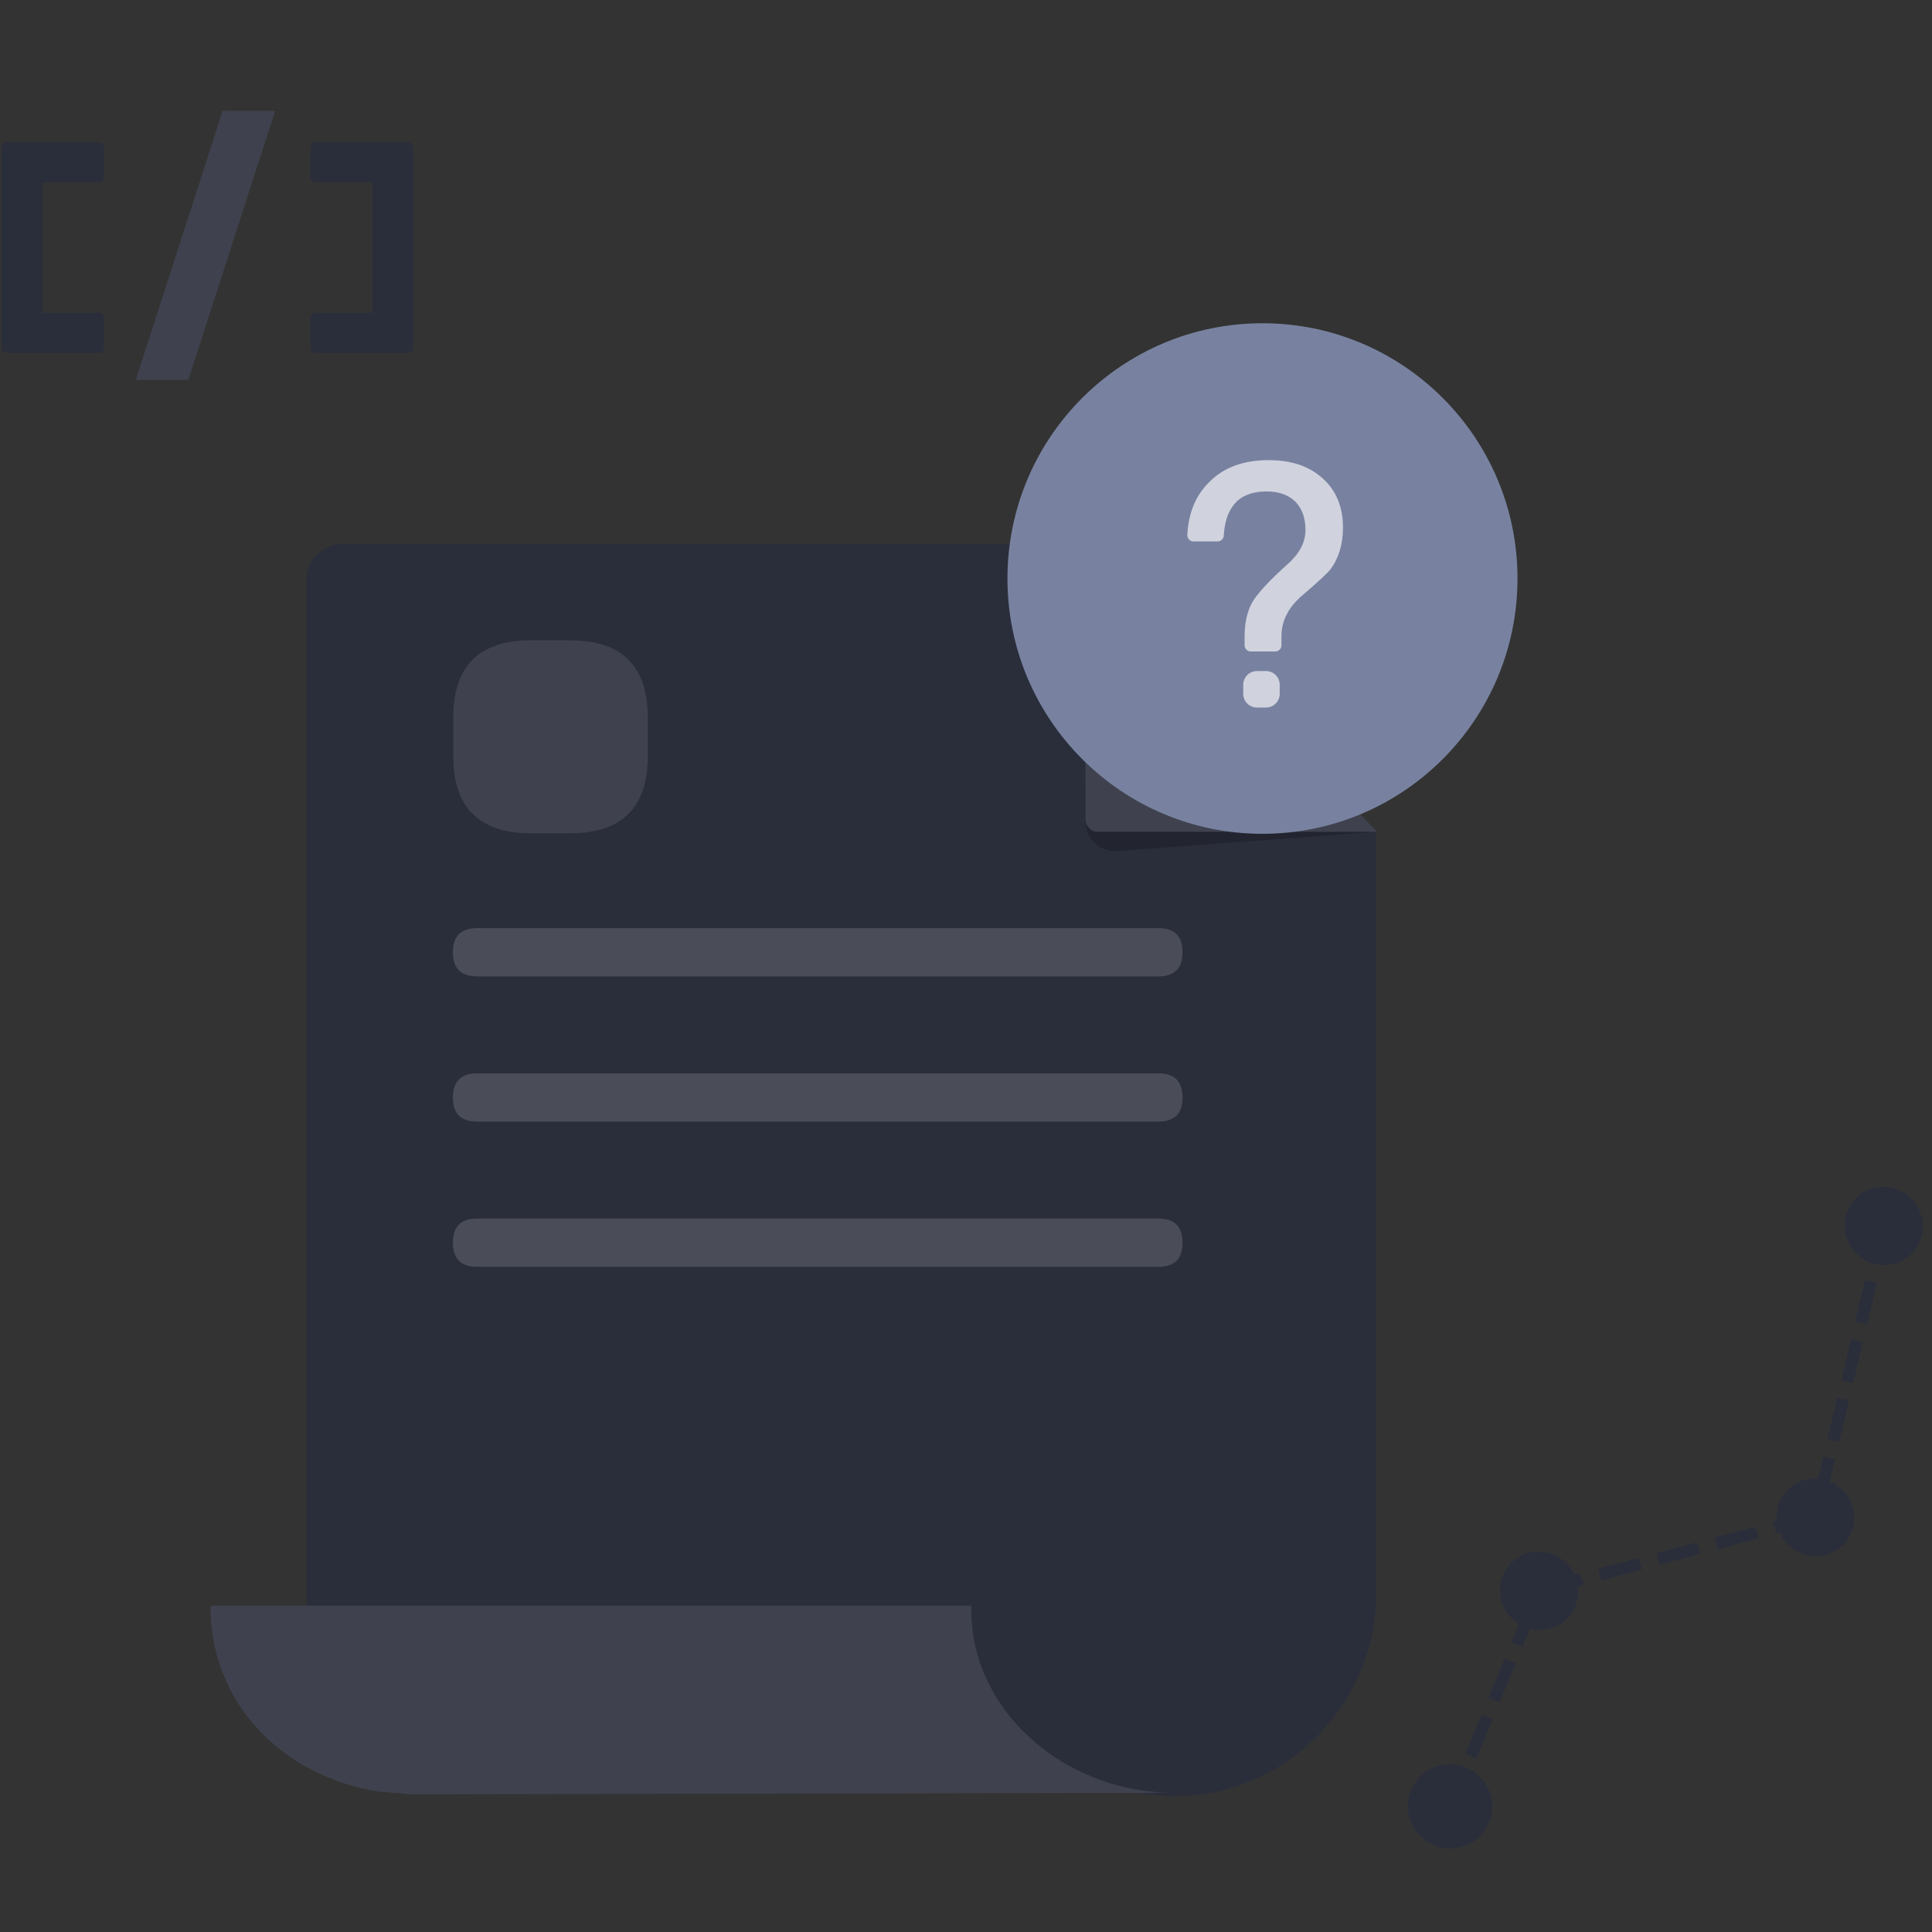 <?xml version="1.0" encoding="UTF-8"?>
<svg width="64px" height="64px" viewBox="0 0 64 64" version="1.1" xmlns="http://www.w3.org/2000/svg" xmlns:xlink="http://www.w3.org/1999/xlink">
    <rect x="0" y="0" width="64" height="64" fill="#333333" stroke="none"/>
    <title>1、通用/1、图标/深色/64/无数据</title>
    <g id="1、通用/1、图标/深色/64/无数据" stroke="none" stroke-width="1" fill="none" fill-rule="evenodd">
        <g id="无数据">
            <rect id="矩形" fill-opacity="0" fill="#D8D8D8" x="0" y="0" width="64" height="64"></rect>
            <g id="wushuju-2" transform="translate(0, 3.667)">
                <polygon id="路径" fill="#3F424E" fill-rule="nonzero" points="7.375 0.005 4.499 8.916 6.238 8.916 9.115 0.004"></polygon>
                <path d="M3.275,1.05 L0.217,1.05 C0.173,1.049 0.13,1.066 0.099,1.097 C0.067,1.128 0.049,1.17 0.049,1.214 L0.049,7.858 C0.049,7.949 0.124,8.022 0.217,8.022 L3.275,8.022 C3.367,8.023 3.442,7.949 3.443,7.858 L3.443,6.86 C3.443,6.769 3.368,6.696 3.275,6.696 L1.399,6.696 L1.399,2.376 L3.275,2.376 C3.367,2.377 3.442,2.303 3.443,2.212 L3.443,1.214 C3.443,1.123 3.368,1.05 3.275,1.05" id="路径" fill="#2A2E3B" fill-rule="nonzero"></path>
                <path d="M13.515,1.05 L10.456,1.05 C10.364,1.049 10.29,1.122 10.289,1.214 L10.289,2.212 C10.289,2.302 10.363,2.376 10.456,2.376 L12.332,2.376 L12.332,6.696 L10.456,6.696 C10.364,6.695 10.29,6.768 10.289,6.86 L10.289,7.858 C10.289,7.949 10.363,8.022 10.456,8.022 L13.514,8.022 C13.558,8.023 13.601,8.006 13.632,7.975 C13.664,7.944 13.681,7.902 13.682,7.858 L13.682,1.214 C13.682,1.123 13.607,1.05 13.514,1.05" id="路径" fill="#2A2E3B" fill-rule="nonzero"></path>
                <path d="M47.892,54.781 C48.26,54.744 48.628,54.855 48.915,55.089 C49.514,55.575 49.606,56.454 49.121,57.054 C48.887,57.341 48.548,57.523 48.18,57.56 C47.811,57.597 47.443,57.486 47.157,57.251 C46.558,56.765 46.466,55.886 46.951,55.286 C47.185,55 47.523,54.818 47.892,54.781 Z M49.975,48.206 C50.422,47.654 51.238,47.576 51.796,48.031 C52.354,48.486 52.443,49.303 51.995,49.855 C51.547,50.407 50.732,50.485 50.174,50.03 C49.616,49.575 49.526,48.758 49.975,48.206 Z M59.132,45.777 C59.576,45.229 60.386,45.153 60.94,45.606 C61.495,46.058 61.585,46.87 61.141,47.417 C60.696,47.965 59.887,48.042 59.332,47.589 L59.332,47.589 C58.777,47.136 58.687,46.326 59.132,45.777 Z M61.39,36.12 C61.838,35.568 62.653,35.49 63.211,35.945 C63.769,36.4 63.858,37.217 63.411,37.769 C62.962,38.321 62.147,38.4 61.589,37.944 C61.031,37.489 60.942,36.672 61.39,36.12 Z" id="形状结合" fill="#2A2E3B" fill-rule="nonzero"></path>
                <path d="M35.96,14.348 L11.36,14.348 C10.692,14.348 10.151,14.884 10.151,15.546 L10.151,49.631 L32.128,49.631 C32.128,53.29 35.284,55.847 38.981,55.829 C42.614,55.81 45.587,52.756 45.587,49.155 L45.587,23.845 L39.173,23.845 C38.149,23.845 35.96,21.624 35.96,20.611 L35.96,14.348 Z" id="路径" fill="#2A2E3B" fill-rule="nonzero"></path>
                <path d="M32.177,49.523 L6.971,49.523 C6.971,52.792 9.37,55.155 12.516,55.679 L13.624,55.771 L38.879,55.721 C35.206,55.721 32.083,52.924 32.177,49.523 L32.177,49.523 Z" id="路径" fill="#3F424E" fill-rule="nonzero"></path>
                <path d="M48.036,56.17 L50.985,49.031 L60.136,46.58 L62.4,36.99" id="直线" stroke="#2A2E3B" stroke-width="0.4" stroke-linecap="square" stroke-dasharray="1,1"></path>
                <path d="M17.582,17.545 L18.892,17.545 C20.603,17.545 21.459,18.401 21.459,20.113 L21.459,21.367 C21.459,23.079 20.603,23.935 18.892,23.935 L17.582,23.935 C15.87,23.935 15.014,23.079 15.014,21.367 L15.014,20.113 C15.014,18.401 15.87,17.545 17.582,17.545 Z" id="路径" fill-opacity="0.1" fill="#FFFFFF" fill-rule="nonzero"></path>
                <path d="M38.374,36.699 C38.866,36.699 39.13,36.926 39.168,37.38 L39.173,37.498 C39.173,38.031 38.907,38.297 38.374,38.297 L15.802,38.297 C15.31,38.297 15.046,38.07 15.008,37.616 L15.003,37.498 C15.003,36.965 15.269,36.699 15.802,36.699 L38.374,36.699 Z M38.374,31.889 C38.907,31.889 39.173,32.156 39.173,32.688 L39.173,32.689 C39.173,33.221 38.907,33.487 38.374,33.487 L15.802,33.487 C15.269,33.487 15.003,33.221 15.003,32.689 L15.003,32.688 C15.003,32.156 15.269,31.889 15.802,31.889 L38.374,31.889 Z M38.374,27.079 C38.907,27.079 39.173,27.346 39.173,27.878 L39.173,27.878 C39.173,28.411 38.907,28.677 38.374,28.677 L15.802,28.677 C15.269,28.677 15.003,28.411 15.003,27.878 L15.003,27.878 C15.003,27.346 15.269,27.079 15.802,27.079 L38.374,27.079 Z" id="形状结合" fill-opacity="0.15" fill="#FFFFFF" fill-rule="nonzero"></path>
                <path d="M35.958,22.317 L35.958,23.565 C35.958,23.833 36.07,24.089 36.268,24.271 C36.467,24.454 36.733,24.546 37.002,24.526 L45.62,23.89 L35.958,22.317 L35.958,22.317 Z" id="路径" fill="#222530" fill-rule="nonzero"></path>
                <path d="M40.952,19.104 L35.947,14.317 L35.96,23.49 C35.96,23.71 36.14,23.889 36.363,23.889 L45.62,23.889 L40.952,19.104 Z" id="路径" fill="#3F424E" fill-rule="nonzero"></path>
                <path d="M41.821,7.041 C37.156,7.041 33.373,10.827 33.373,15.498 C33.373,20.168 37.156,23.954 41.821,23.954 C46.487,23.954 50.269,20.168 50.269,15.497 C50.269,10.828 46.487,7.041 41.821,7.041" id="路径" fill="#7882A0" fill-rule="nonzero"></path>
                <path d="M43.816,12.18 C44.261,12.579 44.488,13.127 44.488,13.811 C44.488,14.37 44.34,14.838 44.067,15.203 C43.964,15.328 43.645,15.625 43.098,16.093 C42.893,16.275 42.734,16.469 42.631,16.674 C42.506,16.903 42.449,17.153 42.449,17.438 L42.449,17.709 C42.449,17.823 42.357,17.914 42.244,17.914 L41.434,17.914 C41.321,17.914 41.229,17.822 41.229,17.709 L41.229,17.438 C41.229,17.017 41.298,16.652 41.446,16.355 C41.605,16.036 42.038,15.568 42.745,14.94 L42.939,14.724 C43.143,14.461 43.246,14.187 43.246,13.891 C43.246,13.492 43.132,13.184 42.916,12.956 C42.688,12.728 42.369,12.613 41.959,12.613 C41.446,12.613 41.07,12.773 40.842,13.093 C40.663,13.33 40.563,13.663 40.539,14.076 C40.533,14.184 40.444,14.268 40.336,14.268 L39.536,14.268 C39.48,14.268 39.427,14.245 39.388,14.204 C39.349,14.164 39.329,14.109 39.332,14.053 C39.37,13.322 39.608,12.743 40.056,12.305 C40.534,11.815 41.195,11.576 42.027,11.576 C42.768,11.576 43.36,11.769 43.816,12.18 M41.939,19.771 L41.637,19.771 C41.387,19.771 41.184,19.568 41.184,19.318 L41.184,19.016 C41.184,18.766 41.387,18.563 41.637,18.563 L41.939,18.563 C42.189,18.563 42.392,18.766 42.392,19.016 L42.392,19.318 C42.392,19.568 42.189,19.771 41.939,19.771" id="形状" fill-opacity="0.65" fill="#FFFFFF" fill-rule="nonzero"></path>
            </g>
        </g>
    </g>
</svg>